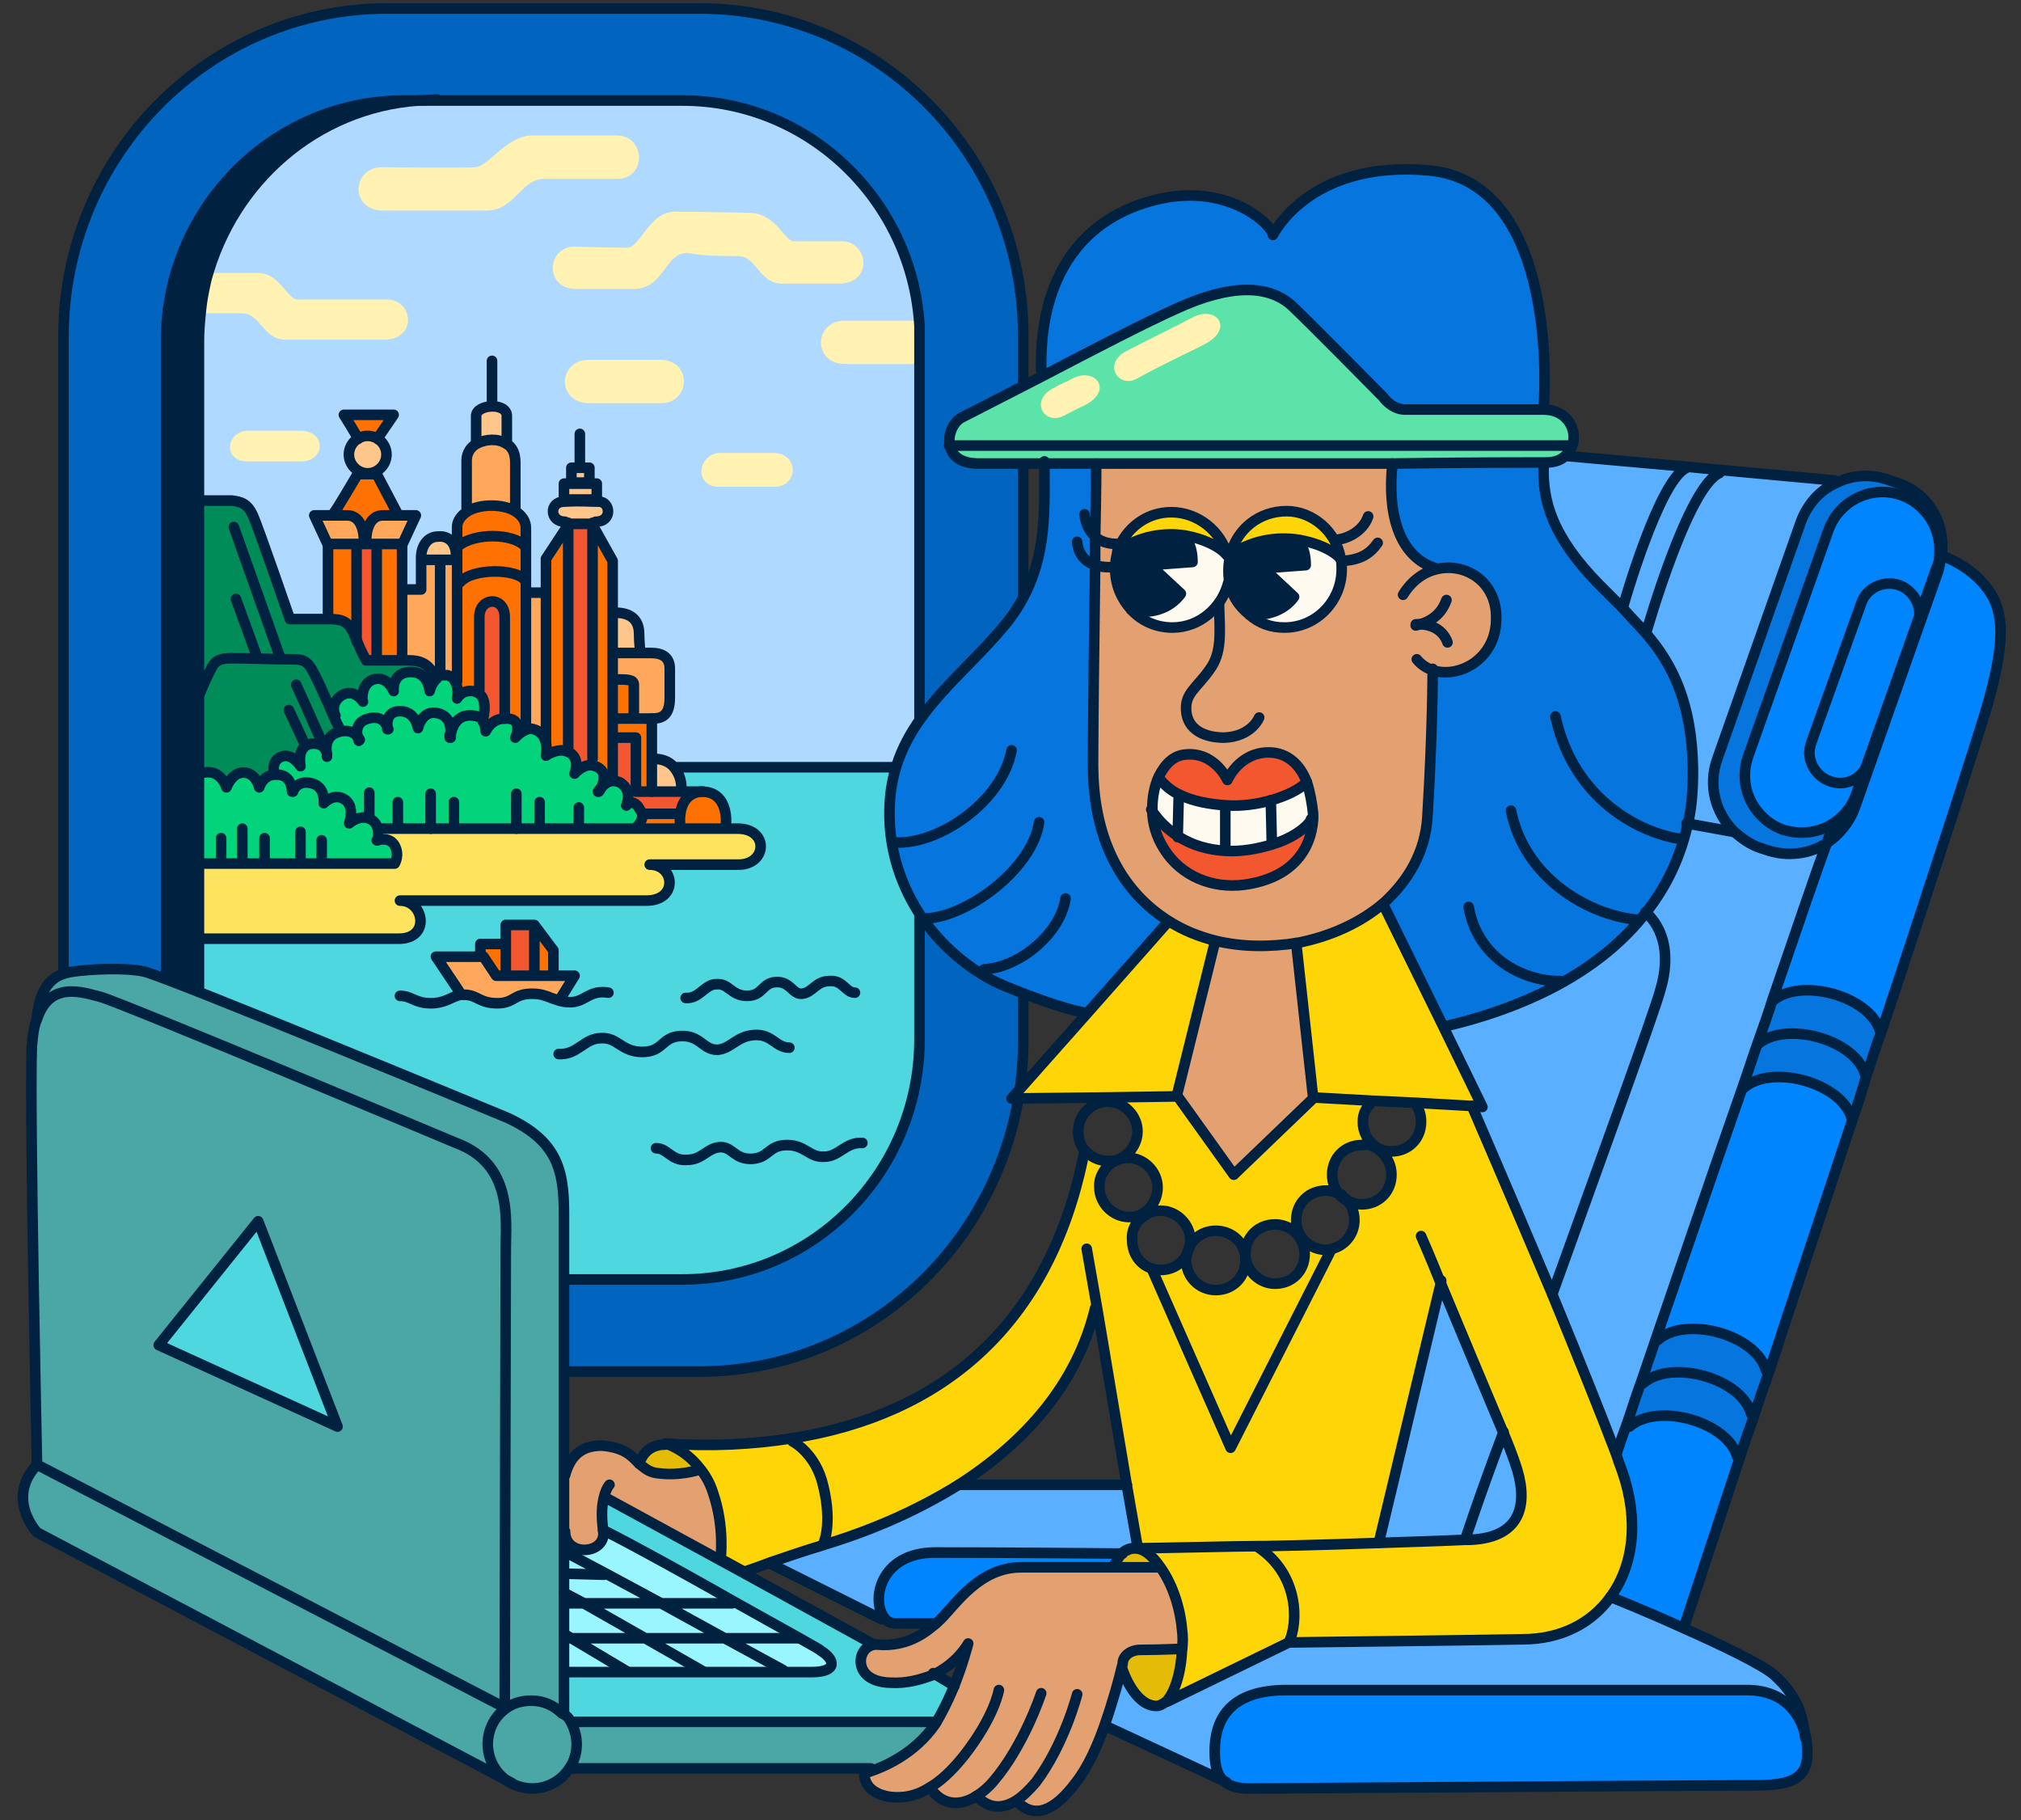 <svg xmlns="http://www.w3.org/2000/svg" xml:space="preserve" id="Layer_1" x="0" y="0" viewBox="0 0 191 172"><rect x="0" y="0" width="191" height="172" fill="#333333" stroke="none"/><style>.st1{fill:#4ed7de}.st3{fill:#fff2b2}.st5{fill:#ff7101}.st6{fill:#f25730}.st7{fill:#ffc68c}.st8{fill:#ffa75a}.st9{fill:#03d47c}.st10{fill:#002140}.st11{fill:#008c59}.st12,.st13{fill:none;stroke:#002140;stroke-linecap:round;stroke-linejoin:round}.st13{stroke:#fff2b2}.st14{fill:#99f6ff}.st15{fill:#4ba6a6}.st16{fill:#0185ff}.st17{fill:#0676de}.st18{fill:#5ab0ff}.st19{fill:#fed607}.st20{fill:#5be3aa}.st21{fill:#e3a171}.st22{fill:#fffaf0}.st23{fill:#e4bc07}</style><path d="M39.5 9.5h-1.3c-12.4 0-22.5 10.2-22.5 22.7v66c0 12.5 10.1 22.7 22.5 22.7h26.3c12.4 0 22.4-10.2 22.4-22.7V30.8C86.2 18.9 76.4 9.5 64.5 9.5zm57.1 22.3v66.9c0 17.1-13.7 30.9-30.6 30.9H36.6C19.7 129.6 6 115.7 6 98.7V31.8C6 14.7 19.7.8 36.6.8h29.5c16.9 0 30.5 13.9 30.5 31" style="fill:#0164bf"/><path d="M43.6 94.1h.4c1.2 0 1.4.8 3.1.8 1.6 0 1.4-.9 3.3-.9.8 0 1.3.2 1.8.4l.8-.1 1.3-2.1h-2v-2.4l-1.8-2.4h-2.7v1.8h-2.4v1.1h-4.2s2.2 3.4 2.4 3.6zm22.7-19.3h-1.9v-.3c0-.9-.3-1.6-.7-2h23.2v25.7c0 12.5-10 22.7-22.4 22.7H41.3v-.1c-12.4 0-22.5-10.2-22.5-22.7v-9.5h18.8c3 0 2.4-3.6.1-3.6H61c3 0 2.7-3.4.3-3.4h8.4c2.7 0 2.9-3.4-.1-3.4h-1.1V78c.1.1.5-3.2-2.2-3.2" class="st1"/><path d="M86.9 33.9v38.6H63.7c-.5-.5-1.2-.8-2-.8h-.1v-3.9c1 0 1.7-.3 1.7-2v-2.7c0-1.1-.7-1.5-1.8-1.5h-1v-.2s-.1-.8-.1-1.6c0-1.5-1-2-2.2-2h-.3v-5.2L56 49.4l.2-.1c1.6 0 1.5-1.9.3-1.9s-1.4-.1-3.3 0c-1.4.1-1.4 1.9.1 1.9l.2.2-2.1 3.2V56h-1.9v-6c0-.7-.4-1.3-1-1.6h.1v-4.6c0-.9-.4-1.5-.9-1.8v-2.7c0-1.3-2.9-1.1-2.9 0v2.5l.1.1c-.6.3-1 .9-1 1.6V48l.1.3c-.6.3-1 .8-1 1.5v2.7c0-1.2-.7-1.9-1.7-1.8s-1.6.9-1.6 2v3H38v-4.2h-.1l1.3-2.8h-1.6v-.1l-2-3.8h-1.8s-2 3.4-2.2 3.6v.3h-1.9l1.3 2.8v7h-3.7s-3-8.7-3.5-9.8-1.1-1.3-2-1.4h-3V32.1c0-1 .1-2 .2-3h3.8c2.2 0 2.2 2.5 4.2 2.5h9.3c2.5 0 2.1-2.8.3-2.8h-8.5c-1.3 0-1.9-2.5-3.7-2.5h-4.8C22 17.1 29.9 10.2 39.5 9.5h25c11.9 0 21.7 9.4 22.4 21.3h-7.1c-2.2 0-2.4 3.1.1 3.1zm-7.7-7.5c2.5 0 2.1-3 .3-3h-4.6c-1.3 0-1.8-2.7-4.3-2.7-.8 0-5.1-.1-6.9-.1-2.2 0-2.9 3.4-4.5 3.4-2.5 0-5-.1-5-.1-2 0-2.2 3 .1 3h5.5c2.6 0 2.5-3.4 5.1-3.4h4.7c2.2 0 2.3 2.6 4.2 2.6h5.4zm-6 19.1c1.6 0 1.7-2.2-.1-2.2H68c-1.3 0-1.9 2.2 0 2.2zm-10.6-7.9c2.1 0 2.3-3.1-.1-3.1h-6.9c-2.2 0-2.4 3.1.1 3.1zm-4.1-21.2c2 0 2-3.1-.1-3.1h-8c-2.2 0-3.9 3-5.4 3h-8.9c-2.2 0-2.4 3.1.1 3.1H46c2.4 0 2.9-3 5.5-3zm-2.1 30.8v-1.5h-3.1v1.5zm-.7-1.6v-1.4H54v1.4zm-20-4.3 1.5-2.2h-4.7s1.2 1.9 1.3 2.2v.1c-.1.1-.2.1-.3.2-.7.7-.7 1.8 0 2.5s1.8.7 2.5 0 .7-1.8 0-2.5q-.15 0-.3-.3m-7.2 1.9c1.6 0 1.7-1.9-.1-1.9h-5c-1.3 0-1.8 1.9 0 1.9z" style="fill:#b0d9ff"/><path d="M86.9 32.2v1.7h-7c-2.5 0-2.3-3.1-.1-3.1h7.1zM79.6 23.4c1.8 0 2.2 3-.3 3h-5.4c-2 0-2-2.6-4.2-2.6H65c-2.6 0-2.6 3.4-5.1 3.4h-5.5c-2.3 0-2.2-3-.1-3 0 0 2.5.1 5 .1 1.6 0 2.4-3.4 4.5-3.4 1.8 0 6.1.1 6.9.1 2.5 0 3 2.7 4.3 2.7 1.3-.2 4.6-.3 4.6-.3M73.1 43.3c1.8 0 1.7 2.2.1 2.2H68c-1.9 0-1.3-2.2 0-2.2z" class="st3"/><path d="M48.8 78.3h20.9c3 0 2.9 3.4.1 3.4h-8.4c2.4 0 2.7 3.4-.3 3.4H37.8c2.2 0 2.9 3.6-.1 3.6H18.8v-7.2h18.5s.4-.8 0-1.7c-.5-.9-1.6-.5-1.7-.5 0 0 .1-.6 0-1.1h13.2z" style="fill:#fee45e"/><path d="M66.3 74.8c2.7 0 2.3 3.2 2.3 3.2v.2h-4.3V78s-.1-.6 0-1.2c.1-.8.6-1.9 2-2" class="st5"/><path d="M64.4 74.8h1.9c-1.4.1-1.9 1.2-2 2.1h-3.6c0-.2-.2-.5-.4-.7-.6-.7-1-.2-1.1-.1 0-.1.6-1.3-.5-2.1-.3-.2-.5-.2-.8-.2v-4h2.2v5.1h4.3z" class="st6"/><path d="M63.7 72.5c.4.5.7 1.1.7 2v.3h-2.8v-3.1h.1c.8 0 1.5.3 2 .8" class="st7"/><path d="M64.2 76.9h.1c-.1.7 0 1.2 0 1.2v.2h-4.1v-.2s.6-.5.5-1.2h3.5" class="st5"/><path d="M63.3 63.2v2.7c0 1.6-.7 2-1.7 2h-1.7v-3.2c0-.5-.6-.5-1.8-.5h-.2v-2.4h3.6c1.1-.1 1.8.4 1.8 1.4" class="st8"/><path d="M62.5 34.5c2.4 0 2.2 3.1.1 3.1h-6.8c-2.5 0-2.3-3.1-.1-3.1z" class="st3"/><path d="M61.6 71.7v3.1h-1.5v-5.1h-2.2v-1.9h3.7z" class="st5"/><path d="M30.9 71.3v.2zm11.7-1.9v.3c-.1 0 0-.1 0-.3m0 0c.1-.6.5-1.8 1.8-1.8.7 0 1.1.2 1.3.5.3.4.3 1 .3 1s.5-1.2 1.8-1.2h.3c1.5.1.7 1.8.7 1.8s.5-.6 1.2-.8c.3-.1.6 0 1 .2.4.3.6.7.7 1.1.1.6 0 1.2 0 1.2s.7-.5 1.5-.5c.2 0 .5.1.7.2 1.1.6.5 2 .5 2s.7-.8 1.5-.8c.2 0 .5.1.7.2 1.1.6.3 2.1.1 2.3.1-.2.7-.9 1.4-1 .2 0 .5 0 .8.2 1.1.8.5 2 .5 2.1 0-.1.5-.6 1.1.1.2.3.3.5.4.7.1.7-.5 1.2-.5 1.2v.2H35.6c-.1-.3-.3-.7-.7-.9-1-.5-2 .4-2 .4s.6-1.7-.5-2.3c-1-.6-1.9.4-1.9.4s.2-1.6-1.2-1.9c-1.3-.3-1.7.7-1.7.8 0-.1 0-1.5-1.3-1.6h-.4V73s-.3-1.1.7-1.5 1.8.9 1.8.9-.4-1.8.9-2.1c1.1-.2 1.5.5 1.6.9-.1-.4-.2-1.6 1-2 .1 0 .2-.1.4-.1 1.1-.2 1.6.6 1.7.8-.1-.3-.6-1.7.9-2.1s1.8.8 1.9 1c0-.3-.2-1.6 1.2-1.6 1.5 0 1.7 1.6 1.7 1.6s.4-1.8 1.9-1.4c1 .3 1 1.4 1 2" class="st9"/><path d="M60.5 61.5v.2h-2.6v-3.8h.3c1.2 0 2.2.5 2.2 2 .1.8.1 1.6.1 1.6" class="st7"/><path d="M59.9 67.7v.2h-2v-3.7h.2c1.2 0 1.8 0 1.8.5z" class="st5"/><path d="M58.4 13.3c2.2 0 2.1 3.1.1 3.1h-6.9c-2.6 0-3.1 3-5.5 3h-9.8c-2.5 0-2.3-3.1-.1-3.1h8.9c1.6 0 3.2-3 5.4-3z" class="st3"/><path d="M57.9 73.4v.3c-.7.1-1.2.8-1.4 1 .2-.3.9-1.7-.1-2.3-.2-.1-.5-.2-.7-.2l.3-.6V49.4v.1l1.9 3.4z" class="st5"/><path d="M56.6 47.4c1.1 0 1.3 1.9-.3 1.9l-.3.1v-.1h-2.3l-.1.1-.2-.2c-1.5 0-1.5-1.9-.1-1.9 1.8.1 2.1.1 3.3.1M56.4 45.7h-3.1v1.5h3.1z" class="st7"/><path d="M56 49.4v22.3l-.3.6c-.9 0-1.5.8-1.5.8s.6-1.4-.5-2c-.2-.1-.5-.2-.7-.2h.7V49.4z" class="st6"/><path d="M55.7 44.2H54v1.4h1.7z" class="st7"/><path d="M54.3 92.1 53 94.2l-.8.1c-.5-.2-1-.4-1.8-.4-1.8 0-1.7.9-3.3.9-1.7 0-1.9-.8-3.1-.8h-.4v-.1c-.1-.2-2.4-3.6-2.4-3.6h4.5l1.2 1.8h7.4" class="st8"/><path d="M53.7 49.4v21.4H53c-.8 0-1.5.5-1.5.5s.2-.6 0-1.2h.1V52.7l2.1-3.2zM52.3 92v.1h-1.8v-4.7l1.8 2.4z" class="st5"/><path d="M51.6 56v14.1h-.1c-.1-.4-.3-.8-.7-1.1-.3-.2-.7-.2-1-.2l-.1-.4V56z" class="st8"/><path d="m50.5 92-2.7.1v-4.7h2.7z" class="st6"/><path d="m49.7 68.5.1.4c-.7.2-1.2.8-1.2.8s.8-1.7-.7-1.8h-.3v-9.6c0-2-2.4-1.9-2.4 0v6.9l-.7.1c-1-.1-1.4.7-1.4.7s.2-1-.2-1.6h.2V55h.3c1.1-1.3 5.2-1.3 6.1-.2h.1v13.7z" class="st5"/><path d="M49.7 51.6v3.2h-.1c-1-1.1-5-1.1-6.1.2h-.3v-3.4h.1c1.6-1.3 5.2-1.2 6.4 0" class="st5"/><path d="M49.7 49.9v1.7h-.1c-1.1-1.2-4.7-1.3-6.3 0h-.1v-1.8c0-.6.4-1.1 1-1.5 1.2-.7 3.3-.7 4.5 0 .6.4 1 .9 1 1.6" class="st5"/><path d="M48.8 43.7v4.6h-.1c-1.2-.7-3.3-.7-4.5 0l-.1-.3v-4.5c0-.7.4-1.3 1-1.6.8-.4 1.9-.5 2.7 0 .6.4 1 1 1 1.8" class="st8"/><path d="M47.9 39.3V42c-.8-.5-1.9-.4-2.7 0l-.2-.2v-2.5c0-1.1 2.9-1.3 2.9 0" class="st7"/><path d="M47.8 92v.2H47l-1.2-1.8h-.3v-1.1h2.4V92z" class="st5"/><path d="M47.6 58.3v9.6c-1.3.1-1.8 1.2-1.8 1.2s0-.6-.3-1c.1-.3.6-2.3-.6-2.7-.2-.1-.3-.1-.4-.1l.7-.1v-6.9c.1-1.9 2.4-2 2.4 0" class="st6"/><path d="M31.6 67.5c0-.1-.5-1.2.6-1.9 1.2-.7 2 .6 2 .6 0-.2-.2-1.8 1-2.1 1.2-.4 1.9 1.1 1.9 1.1s-.2-1.6 1.5-1.8c1.7-.1 1.9 1.8 1.9 1.8s.2-.8.7-1.2c.2-.1.3-.2.5-.3h.5c.4.1.6.3.7.6.4.7.2 1.6.2 1.6s.4-.8 1.4-.7c.1 0 .3 0 .4.1 1.2.4.7 2.4.6 2.7-.2-.3-.6-.5-1.3-.5-1.2.1-1.7 1.2-1.8 1.8.1-.6 0-1.7-1.2-2-1.6-.4-1.9 1.4-1.9 1.4s-.2-1.6-1.7-1.6c-1.3 0-1.2 1.3-1.2 1.6-.1-.3-.4-1.5-1.9-1s-1 1.9-.9 2.1c-.1-.2-.6-1-1.7-.8v-.2c.1-.2-.1-.7-.3-1.3" class="st9"/><path d="M43.2 55v9.3H43c-.1-.3-.4-.5-.7-.6h-.5l-.2-.1V52.9h1.6z" class="st8"/><path d="M43.1 52.4v.5h-3.4v-.3c0-1.1.6-2 1.6-2 1.1-.1 1.8.6 1.8 1.8" class="st7"/><path d="m41.6 63.7.2.1c-.2 0-.4.1-.5.3l-.2-.1c-.3-.7-.8-1.6-2.4-1.6H38v-6.6h1.8V53h1.8z" class="st8"/><path d="m41.3 120.9-3.1.1c-12.4 0-22.5-10.2-22.5-22.7v-66c0-12.5 10.1-22.7 22.5-22.7h1.3c-9.6.8-17.6 7.7-19.9 16.8-.2.9-.4 1.8-.5 2.8s-.2 2-.2 3v66c-.1 12.5 10 22.7 22.4 22.7" class="st10"/><path d="M33.7 60.6c.4.8.9 1.7.9 1.7h4.1c1.6 0 2.1.9 2.4 1.6l.1.1c-.5.4-.7 1.2-.7 1.2s-.1-1.9-1.9-1.8c-1.7.1-1.5 1.8-1.5 1.8s-.6-1.5-1.9-1.1c-1.2.4-1.1 2-1 2.1 0 0-.8-1.3-2-.6-1.1.7-.7 1.8-.6 1.9-.7-1.6-1.6-3.4-1.9-4.1-.6-1.2-1.1-1.2-2.2-1.2s-4-.1-5.5-.1c-1.6 0-1.7.5-2.2 1.5s-.8 1.8-.8 1.8h-.1V47.2h3c.9.1 1.5.3 2 1.4s3.5 9.8 3.5 9.8h3.7c1.1 0 1.8.2 2.3 1.3 0 .2.1.6.3.9" class="st11"/><path d="m39.2 48.7-1.3 2.8h-3.4v-.3s-.1-2.5 1.6-2.5z" class="st8"/><path d="M38 62.1v.2h-2.4V51.5H38zM37.6 48.6v.1h-1.5c-1.6 0-1.6 2.5-1.6 2.5h-.2s.1-2.5-1.6-2.5h-1.2v-.3c.2-.2 2.2-3.6 2.2-3.6h1.8z" class="st5"/><path d="M27.7 74.8c0-.1.4-1.1 1.7-.8 1.4.3 1.2 1.9 1.2 1.9s.9-1 1.9-.4c1.1.6.5 2.3.5 2.3s1-.9 2-.4c.4.2.6.5.7.9.1.5 0 1 0 1.1.1 0 1.2-.4 1.7.5s0 1.7 0 1.7H18.8V73h.4c1.6-.3 2.1 1.4 2.1 1.4S21.9 73 23 73c1.2 0 1.5 1.4 1.5 1.4s.3-1.1 1.4-1.2h.4c1.3.1 1.4 1.5 1.4 1.6" class="st9"/><path d="m37.2 39.2-1.5 2.2-.1.1c-.6-.3-1.3-.3-1.8.1v-.1c-.1-.3-1.3-2.2-1.3-2.2h4.7z" class="st5"/><path d="M36.6 28.8c1.8 0 2.2 2.8-.3 2.8H27c-1.9 0-2-2.5-4.2-2.5H19c.1-1 .3-1.9.5-2.8h4.8c1.8 0 2.4 2.5 3.7 2.5z" class="st3"/><path d="M36 41.7c.7.7.7 1.8 0 2.5s-1.8.7-2.5 0-.7-1.8 0-2.5c.1-.1.2-.2.3-.2.5-.4 1.2-.4 1.8-.1.2.1.3.2.4.3" class="st7"/><path d="M35.6 62.3h-1s-.5-.9-.8-1.7v-9.2h1.9v10.9z" class="st6"/><path d="M34.6 51.2v.3H31l-1.3-2.8h3.1c1.6 0 1.6 2.5 1.6 2.5z" class="st8"/><path d="M33.7 51.5v9.1c-.2-.4-.3-.7-.4-.9-.5-1.1-1.1-1.3-2.3-1.3v-7z" class="st5"/><path d="M32.2 69v.2c-.1 0-.2 0-.4.1-1.2.4-1.1 1.5-1 2-.1-.4-.5-1.1-1.6-.9-1.4.3-.9 2.1-.9 2.1s-.8-1.3-1.8-.9-.7 1.5-.7 1.5v.2c-1.1.1-1.4 1.2-1.4 1.2S24.2 73 23 73s-1.7 1.4-1.7 1.4-.5-1.7-2.1-1.4h-.4v-7.5h.1s.3-.8.8-1.8.6-1.5 2.2-1.5 4.4.1 5.5.1 1.6 0 2.2 1.2c.4.7 1.2 2.5 1.9 4.1.3.5.5 1 .7 1.4" class="st11"/><path d="M28.4 41.2c1.8 0 1.6 1.9.1 1.9h-5.1c-1.8 0-1.3-1.9 0-1.9z" class="st3"/><path d="M66.1 129.6H36.6C19.7 129.6 6 115.7 6 98.7V31.8C6 14.7 19.7.8 36.6.8h29.5C83 .8 96.7 14.6 96.7 31.7v66.9c-.1 17.1-13.7 31-30.6 31" class="st12"/><path d="M19.1 88.7h18.6c3 0 2.4-3.6.1-3.6h23.3c3 0 2.7-3.4.3-3.4h8.4c2.7 0 2.9-3.4-.1-3.4H36.1" class="st12"/><path d="M35.6 79.4c.1 0 1.2-.4 1.7.5s0 1.7 0 1.7H19.2" class="st12"/><path d="M27.7 74.8c0-.1.4-1.1 1.7-.8 1.4.3 1.2 1.9 1.2 1.9s.9-1 1.9-.4c1.1.6.5 2.3.5 2.3s1-.9 2-.4c.4.2.6.5.7.9.1.5 0 1 0 1.1M19.3 73c1.6-.3 2.1 1.4 2.1 1.4S21.9 73 23 73c1.2 0 1.5 1.4 1.5 1.4s.3-1.1 1.4-1.2h.4c1.3.1 1.3 1.5 1.3 1.6M20.9 79.2v2.1M22.9 78.3v3.2M28.4 78.6V81M25 79.2v2.1M30.4 79.4v1.8M59.2 76.1c0-.1.5-.6 1.1.1.2.3.3.5.4.7.1.7-.5 1.2-.5 1.2" class="st12"/><path d="M56.5 74.8q0 0 0 0c.2-.2.7-1 1.4-1 .2 0 .5 0 .8.2 1.1.8.5 2 .5 2.1" class="st12"/><path d="M45.6 68.1c.3.4.3 1 .3 1s.5-1.2 1.8-1.2h.3c1.5.1.7 1.8.7 1.8s.5-.6 1.2-.8c.3-.1.6 0 1 .2.4.3.6.7.7 1.1.1.6 0 1.2 0 1.2s.7-.5 1.5-.5c.2 0 .5.1.7.2 1.1.6.5 2 .5 2s.7-.8 1.5-.8c.2 0 .5.1.7.2 1.1.6.3 2.1.1 2.3" class="st12"/><path d="M42.6 69.4c.1-.6.5-1.8 1.8-1.8.7 0 1.1.2 1.3.5M42.5 69.7v-.3M42.6 69.4v.3q0 0 0 0M42.6 69.4" class="st12"/><path d="M36.6 68.9q0 0 0 0t0 0c0-.3-.2-1.7 1.2-1.7 1.5 0 1.7 1.6 1.7 1.6s.4-1.8 1.9-1.4c1.2.3 1.2 1.4 1.2 2" class="st12"/><path d="M33.9 70c-.1-.3-.6-1.7.9-2.1s1.8.8 1.9 1M33.9 70q0 0 0 0M33.9 70q0 0 0 0t0 0M33.9 70q0 0 0 0" class="st12"/><path d="M30.9 71.2c-.1-.4-.2-1.6 1-2 .1 0 .2-.1.4-.1 1.1-.2 1.6.6 1.7.8M30.9 71.3v.2zM30.9 71.3s0-.1 0 0M25.9 73s-.3-1.1.7-1.5 1.8.9 1.8.9-.4-1.8.9-2.1c1.1-.2 1.5.5 1.6.9M18.9 65.5s.3-.8.8-1.8.6-1.5 2.2-1.5 4.4.1 5.5.1 1.6 0 2.2 1.2c.4.7 1.2 2.5 1.9 4.1.2.5.5 1 .7 1.5M34.9 74.9v2.3M37.6 75.8v2.3M40.7 75v3.3M42.9 75.8v2.3M48.8 75v3.3M51 75.8v2.3M54.7 76.3v1.9M45.6 68.1c.1-.3.6-2.3-.6-2.7-.2-.1-.3-.1-.4-.1-1-.1-1.4.7-1.4.7s.2-1-.2-1.6c-.1-.3-.4-.5-.7-.6h-.5c-.2 0-.4.1-.5.3-.5.4-.7 1.2-.7 1.2s-.1-1.9-1.9-1.8c-1.7.1-1.5 1.8-1.5 1.8s-.6-1.5-1.9-1.1c-1.2.4-1.1 2-1 2.1 0 0-.8-1.3-2-.6-1.1.7-.7 1.8-.6 1.9" class="st12"/><path d="M41.1 64c-.3-.7-.8-1.6-2.4-1.6h-4.1s-.5-.9-.8-1.7c-.2-.4-.3-.7-.4-.9-.5-1.1-1.1-1.3-2.3-1.3h-3.7s-3-8.7-3.5-9.8-1.1-1.3-2-1.4h-3M30.5 70.3 28 64.7M22.1 49.8l4.4 12.4M27.3 67.1l1.4 3M22.3 56.6l2 5.5" class="st12"/><path d="M31 58.4v-7h7V62M33.7 51.5v9.1M35.6 51.5v10.8M43.2 64.4V49.8c0-.6.4-1.1 1-1.5 1.2-.7 3.3-.7 4.5 0 .6.4 1 .9 1 1.6v18.5" class="st12"/><path d="M44.1 48v-4.5c0-.7.4-1.3 1-1.6.8-.4 1.9-.5 2.7 0q.9.45.9 1.8v4.6" class="st12"/><path d="M45 41.8v-2.5c0-1.1 2.9-1.3 2.9 0v2.6M46.5 38.1v-4M45.3 65.2v-6.9c0-1.9 2.4-2 2.4 0v9.6M43.5 55c1.1-1.3 5.2-1.3 6.1-.2M43.3 51.6c1.6-1.3 5.2-1.2 6.3 0M51.6 70.1V52.8l2.1-3.2.1-.1H56v.1l1.9 3.4v20.7M53.7 49.4v21.4M56 49.4v22.3M53.4 49.3c-1.5 0-1.5-1.9-.1-1.9 1.8-.1 2.1 0 3.3 0 1.1 0 1.3 1.9-.3 1.9M34.4 51.2s.1-2.5-1.6-2.5h-3.1l1.3 2.8M34.6 51.2s-.1-2.5 1.6-2.5h3.1L38 51.5M31.6 48.4c.2-.2 2.2-3.6 2.2-3.6h1.8l2 3.8" class="st12"/><path d="M35.6 41.4c.1.1.3.2.4.3.7.7.7 1.8 0 2.5s-1.8.7-2.5 0-.7-1.8 0-2.5c.1-.1.2-.2.3-.2.5-.4 1.2-.4 1.8-.1" class="st12"/><path d="M33.8 41.4c-.1-.3-1.3-2.2-1.3-2.2h4.7l-1.5 2.2M56.4 45.7h-3.1v1.5h3.1zM55.7 44.2H54v1.4h1.7zM54.8 41v3M38.3 55.7h1.5v-3c0-1.1.6-2 1.6-2 1-.1 1.7.6 1.7 1.8v.2M41.6 53.3v10.4M40 52.9h3M49.8 56h1.6M66.3 74.8c2.7 0 2.3 3.2 2.3 3.2M58 67.9h3.6v6.9h4.7" class="st12"/><path d="M58.2 69.7h1.9v5.1h1.5M66.4 74.8h-.1 0c-1.4.1-1.9 1.2-2 2.1-.1.7 0 1.2 0 1.2M58.1 64.2c1.2 0 1.8 0 1.8.5v3" class="st12"/><path d="M61.6 67.9c1 0 1.7-.3 1.7-2v-2.7c0-1.1-.7-1.5-1.8-1.5H58M58.2 57.9c1.2 0 2.2.5 2.2 2 0 .7.1 1.6.1 1.6M61.7 71.7c.8 0 1.5.2 2 .8.4.5.7 1.1.7 2M60.9 76.9h3.3M63.7 72.5h23.1M52.8 99.6c1.8.1 2.4-1.5 4-1.5 1.6-.1 1.9 1.3 3.9 1.3s1.8-1.4 3.6-1.5c1.9-.1 2.1 1.3 3.5 1.3 1.3-.1 1.8-1.3 3.5-1.4s2 1.2 3.3 1.2M64.8 94.3c1.3.1 1.8-1.3 2.9-1.3 1.2-.1 1.4 1.1 2.9 1.1s1.4-1.2 2.7-1.3c1.4-.1 1.6 1.2 2.5 1.1 1-.1 1.3-1.2 2.6-1.2 1.3-.1 1.5 1.1 2.4 1.1M81.5 108c-1.6-.1-2.2 1.3-3.6 1.3-1.4.1-1.8-1.1-3.5-1.1-1.8 0-1.7 1.2-3.3 1.3-1.7.1-1.9-1.2-3.1-1.1s-1.6 1.2-3.1 1.2c-1.5.1-1.8-1.1-2.9-1.1M57.5 93.8c-1.8-.3-2.2.9-3.6.9-.8 0-1.2-.2-1.8-.4-.5-.2-1-.4-1.8-.4-1.8 0-1.7.9-3.3.9-1.7 0-1.9-.8-3.1-.8h-.4c-.9.2-1.4.8-2.8.8-1.5 0-1.8-.7-2.9-.7" class="st12"/><path d="M43.6 94c-.1-.2-2.4-3.6-2.4-3.6h4.5l1.2 1.8h7.4L53 94.3" class="st12"/><path d="M45.4 90.1v-.9h2.4V92M47.8 89.2v-1.8h2.7V92M50.5 87.4l1.8 2.4V92" class="st12"/><path d="M23.4 41.2c-1.3 0-1.8 1.9 0 1.9h5.1c1.6 0 1.7-1.9-.1-1.9zM68 43.3c-1.3 0-1.9 2.2 0 2.2h5.2c1.6 0 1.7-2.2-.1-2.2zM55.6 34.5c-2.2 0-2.4 3.1.1 3.1h6.8c2.1 0 2.3-3.1-.1-3.1zM69.7 23.7c2.2 0 2.3 2.6 4.2 2.6h5.4c2.6 0 2.1-3 .3-3H75c-1.3 0-1.8-2.7-4.3-2.7-.8 0-5.1-.1-6.9-.1-2.2 0-2.9 3.4-4.5 3.4-2.5 0-5-.1-5-.1-2 0-2.2 3 .1 3h5.5c2.6 0 2.5-3.4 5.1-3.4 1.6.3 3.3.3 4.7.3M86.7 30.8h-6.9c-2.2 0-2.4 3.1.1 3.1h6.8M36.1 16.3c-2.2 0-2.4 3.1.1 3.1H46c2.4 0 2.9-3 5.5-3h6.9c2 0 2-3.1-.1-3.1h-8c-2.2 0-3.9 3-5.4 3-1.5.1-8.8 0-8.8 0M19.7 26.3h4.7c1.8 0 2.4 2.5 3.7 2.5h8.5c1.8 0 2.2 2.8-.3 2.8H27c-1.9 0-2-2.5-4.2-2.5h-3.7" class="st13"/><path d="M86.9 72.5v25.7c0 12.5-10 22.7-22.4 22.7H38.2c-12.4 0-22.5-10.2-22.5-22.7v-66c0-12.5 10.1-22.7 22.5-22.7h26.3c11.9 0 21.7 9.4 22.4 21.3v41.7" class="st12"/><path d="M41.3 120.9c-12.4 0-22.5-10.2-22.5-22.7v-66c0-1 .1-2 .2-3s.3-1.9.5-2.8c2.5-9.3 10.4-16.2 20-16.9.6 0 1.2-.1 1.8-.1" class="st12"/><path d="M57.1 148.7h-3.8v-1.8h.5z" class="st14"/><path d="m69.3 151.3-.1.2h-7l-5.2-2.8-3.4-1.8h-.5v-2.2h.1c0 2.5 4 2.2 3.6-.1.4 0 6.8 3.5 12.5 6.7" class="st14"/><path d="M62.2 151.5H55l-1.7-.9h-.1v-1.9h.1l3.7.1z" class="st14"/><path d="m55 151.5 5.8 3.3H54l-.7-.4v-3.8h.1zM68.2 154.8h-7.4l-5.8-3.3h7.2zM75.4 154.7l-7.2.1-6-3.3h7l.1-.2c2.3 1.3 4.5 2.5 6.1 3.4" class="st14"/><path d="M77.6 156c1.3.8 1.6 2-.9 2h-2.8v-.1l-5.7-3.1h7.1v-.1c1.3.6 2.1 1.1 2.3 1.3" class="st14"/><path d="M74 157.9c-1.4.1-3.5.1-7.5.1v-.1l-5.6-3.2h7.4z" class="st14"/><path d="M66.5 157.9c-2 .1-4.4.1-7.3.1v-.1l-5.2-3.1h6.9z" class="st14"/><path d="m54 154.8 5.2 3.1v.1h-5.9v-3.7z" class="st14"/><path d="M53.3 161.8c.3.3.6.6.8 1 .3.6.5 1.3.5 2 0 .8-.2 1.6-.7 2.3-.7 1.1-2 1.9-3.5 1.9-.7 0-1.4-.2-2-.5-1.3-.7-2.2-2.1-2.2-3.7 0-1.3.6-2.5 1.5-3.2.7-.6 1.6-.9 2.6-.9 1.2-.1 2.2.4 3 1.1" class="st15"/><path d="m24.4 115.5 7.5 19.4-16.9-7.8z" class="st1"/><path d="M187.4 55c2.1 2.4 2.2 5.3.4 11.6-.7 2.4-5 15.5-10 30.8-.9-3.4-7.6-5.2-10.2-2.9h-.1c2.3-6.7 4.2-12.3 5.2-15 1.2-.8 2.1-1.9 2.7-3.4l7.9-22.4c.2-.5.3-.9.3-1.4.5.4 2.4 1.1 3.8 2.7" class="st16"/><path d="M179.3 45.4c2.9 1.1 4.7 4 4.3 7.1-.1 0-.2-.1-.2-.1h-.1v-.6c0-2.2-1.4-4.3-3.6-5.1-2.8-1-5.9.5-6.9 3.3l-7.6 21.4q-.3.9-.3 1.8c0 2.2 1.4 4.3 3.6 5.1 1.6.6 3.3.4 4.6-.5v.1s-.2.6-.6 1.7c-1.6 1-3.7 1.3-5.7.6l-.6-.2c-.9-.3-1.7-.9-2.4-1.5-1.8-1.8-2.5-4.4-1.6-6.9l7.9-22.4c.6-1.6 1.7-2.9 3.2-3.6 1.5-.8 3.4-1 5.2-.3z" class="st17"/><path d="M183.3 51.8v.6c0 .4-.1.9-.3 1.3l-1.6 4.5V58c0-1.2-.7-2.3-1.9-2.7-1.5-.5-3.1.2-3.6 1.7l-4.7 13.1c-.1.3-.2.7-.2 1 0 1.2.7 2.3 1.9 2.7 1.3.5 2.7-.1 3.4-1.2l-.9 2.5c-.4 1.2-1.3 2.2-2.3 2.8-1.3.8-3 1-4.6.5-2.2-.8-3.6-2.9-3.6-5.1q0-.9.3-1.8l7.6-21.4c1-2.8 4.1-4.3 6.9-3.3 2.3.7 3.6 2.8 3.6 5" class="st16"/><path d="M181.4 58v.2l-5.1 14.4c-.7 1.2-2.1 1.7-3.4 1.2-1.1-.4-1.9-1.5-1.9-2.7 0-.3.1-.7.2-1l4.7-13.1c.5-1.5 2.2-2.2 3.6-1.7 1.2.4 1.9 1.5 1.9 2.7" class="st16"/><path d="M177.7 97.5c-.4 1.4-.9 2.7-1.3 4.1h-.1c-.9-3.4-7.6-5.2-10.2-2.9h-.1c.5-1.4 1-2.8 1.4-4.1h.1c2.7-2.3 9.3-.5 10.2 2.9" class="st17"/><path d="M176.3 101.6h.1c-.4 1.4-.9 2.7-1.3 4.1h-.1c-.9-3.4-7.6-5.2-10.2-2.9l-.2-.1c.5-1.4.9-2.7 1.4-4.1h.1c2.6-2.2 9.3-.4 10.2 3" class="st17"/><path d="M175 105.7c-2.6 8.2-5.4 16.5-7.9 23.9l-.3-.1c-.9-3.4-7.6-5.2-10.2-2.9l-.3-.1c2.3-6.7 5.3-15.5 8.2-23.8l.2.1c2.7-2.3 9.4-.5 10.3 2.9" class="st16"/><path d="m173.4 45.4.1.1c-1.4.7-2.6 2-3.2 3.6l-7.9 22.4c-.9 2.5-.2 5.2 1.6 6.9l-.1.1-4.4-.8c.4-1.6.5-3.4.5-5.2-.1-6.4-2-10-4.4-12.8l.1-.1s3.9-13.8 6.9-15v-.2z" class="st18"/><path d="M170.7 164.3c.1.5.1 1 .1 1.5 0 3-3 2.9-5.9 2.9s-46.7.3-46.7.3c-.9 0-1.8-.1-2.4-.6-.7-.5-1-1.4-1-2.9 0-2.9 1.3-5.8 6.8-5.8h43.5c3.4 0 5.1 2.1 5.6 4.6" class="st16"/><path d="M170.7 164.3c-.5-2.5-2.1-4.6-5.5-4.6h-43.5c-5.5 0-6.8 2.9-6.8 5.8 0 1.5.4 2.4 1 2.9l-11.4-5.3h-.1c.8-2.3 1.4-4.5 1.6-5.4h.2s1 3.4 3.2 3.4c.3 0 .6-.1.9-.4l11.5-5.6s17.1-.2 22.1-.3c3.6 0 6.5-1.5 8.3-4 0 0 3.3 1.3 6.8 2.9 3.6 1.6 7.6 3.5 8.7 4.5 2.3 2.1 2.8 4 3 6.1M166.9 80.2c2 .7 4.1.4 5.7-.6-.9 2.7-2.9 8.3-5.2 15-.5 1.3-.9 2.7-1.4 4.1-.5 1.3-.9 2.7-1.4 4.1-2.9 8.3-5.9 17.1-8.2 23.8-.5 1.5-1 2.9-1.4 4.1-.5 1.6-1 3-1.4 4.1-.5 1.6-.9 2.6-.9 2.6-1.4-3.7-3.7-9.4-6-15 4.6-12.8 9.6-26.5 10.2-28.7 1.6-5.3-1.4-7.4-1.4-7.4 2-2.5 3.3-5.3 4-8.4l4.4.8.1-.1q1.05 1.05 2.4 1.5z" class="st18"/><path d="m166.9 129.5.3.1c-.5 1.4-.9 2.8-1.4 4.1l-.3-.1c-.9-3.4-7.6-5.2-10.2-2.9l-.2-.1c.4-1.2.9-2.6 1.4-4.1l.3.1c2.5-2.3 9.2-.5 10.1 2.9" class="st17"/><path d="m165.4 133.6.3.1c-.5 1.4-.9 2.8-1.4 4.1l-.3-.1c-.9-3.4-7.6-5.2-10.2-2.9l-.3-.1c.4-1.1.8-2.5 1.4-4.1l.2.1c2.8-2.3 9.4-.5 10.3 2.9" class="st17"/><path d="m164.1 137.7.3.1c-3.1 9.4-5.2 15.8-5.2 15.8l-.1.3c-3.6-1.6-6.8-2.9-6.8-2.9 2.2-3 2.7-7.3 1.1-11.9-.2-.5-.4-1.1-.6-1.7 0 0 .3-1 .9-2.6l.3.1c2.6-2.4 9.2-.6 10.1 2.8" class="st16"/><path d="M162.5 44.4v.2c-3 1.3-6.9 15-6.9 15l-.1.1c-.7-.8-1.5-1.6-2.2-2.4l.1-.1s3.4-12 6-13.1V44z" class="st18"/><path d="M159.5 77.8c-.7 3.1-2 5.9-4 8.4-3.9 5-10.4 8.8-19 10.7l-5.7-11.6-.1-.1c2.3-2.1 3.9-4.8 4.1-8.1.5-8.2.5-13.6.5-14 2.6.9 6.2-.9 6.1-5-.1-3.4-3-5.2-5.7-4.5v-.1c-3.6-1.1-4.6-5.4-4.1-9.9v-.1h14.2v.1c-.1 3.6 1 6.9 5.2 11.4.7.8 1.5 1.5 2.3 2.3s1.5 1.5 2.2 2.4c2.4 2.8 4.4 6.4 4.4 12.8.1 1.9-.1 3.6-.4 5.3" class="st17"/><path d="M159.4 44.1c-2.6 1.1-6 13.2-6 13.2l-.1.1-2.3-2.3c-4.3-4.4-5.4-7.8-5.2-11.4v-.1h.3q1.2 0 1.8-.6l.3.1zM155.5 86.3s3 2.1 1.4 7.4c-.7 2.2-5.6 15.9-10.2 28.7-3.8-9-7.6-17.8-7.6-17.8l1.1.1-3.7-7.6c8.6-2.1 15.1-5.8 19-10.8" class="st18"/><path d="m136.1 121.1-5.9 24.7c3.1-.1 6.2-.2 8.3-.3h.4c5.2-.3 5.5-3.9 4.3-7.2-.2-.6-.6-1.7-1.2-3.1-1.5-3.8-4.1-10-5.9-14.1m-32.4 2.6h-.2c-1.8 7-6.5 12.6-12.9 16.7-3.7 2.3-7.9 4.2-12.5 5.6-.1 0-.2.1-.3.1l-.1-.2s.9-1.8 0-5.5c-.7-3.1-2.9-4.2-2.9-4.2v-.2c14-2.2 24.5-10.6 27.6-27.2.5.6 1.3 1 2.2 1 .3 0 .6-.1.9-.1v.1c-1.1.4-1.8 1.4-1.8 2.6 0 1.6 1.2 2.8 2.8 2.8.5 0 1-.1 1.4-.4l.2.1c-.8.5-1.3 1.4-1.3 2.4 0 1.3.9 2.4 2 2.7v.2l7.4 16.8 9.5-18.7v-.1c1.2-.3 2.1-1.4 2.1-2.7 0-.8-.3-1.5-.8-2 .4.3.9.4 1.5.4 1.5 0 2.8-1.3 2.8-2.8 0-1-.6-2-1.4-2.5l.1-.1c.4.3.9.4 1.4.4 1.5 0 2.8-1.3 2.8-2.8 0-.6-.2-1.2-.5-1.7l5.3.3s3.8 8.8 7.6 17.8c2.3 5.6 4.6 11.2 6 15 .2.6.4 1.2.6 1.7 1.6 4.7 1.1 9-1.1 11.9-1.8 2.4-4.7 3.9-8.3 4-5 0-22.1.3-22.1.3.9-1.7 1-6.4-2.9-9v-.1c-2 0-9.8.2-11.5.2v-.5l-1-5.7z" class="st19"/><path d="M145.9 38.6c2.3 0 3.2 2 2.7 3.4H89.7c-.3-1 .3-2.3 1.2-2.8.8-.4 3.9-2 7.6-3.9 4.4-2.3 9.7-5 12.5-6.3 5.2-2.4 8.8-2.3 11-.3 1.7 1.6 8.6 8.6 8.6 8.6s.8 1.2 2.1 1.2h13.2zM148.5 42.1h.1c-.1.4-.4.7-.7 1q-.6.6-1.8.6H92.5c-1.6 0-2.4-.7-2.7-1.6z" class="st20"/><path d="M135 16.1c12.6 1.1 10.9 22.3 10.9 22.3v.2h-13.1c-1.3 0-2.1-1.2-2.1-1.2s-6.9-7-8.6-8.6c-2.2-2-5.8-2.1-11 .3-2.9 1.3-8.1 4-12.5 6.3l-.2-.4c0-2-.4-12.3 9.4-15.7 7.8-2.7 12.5 2 12.5 2.9 0 0 3.4-7.1 14.7-6.1" class="st17"/><path d="M143.2 138.3c1.2 3.4.9 7-4.3 7.2h-.4v-.2s1.3-4 3.6-10.1c.5 1.4.9 2.5 1.1 3.1" class="st18"/><path d="M124 77.5V77c0-1.1-.2-2.2-.5-3.1-.6-1.6-1.8-2.8-3.6-2.8-2.8 0-3.9 2.6-3.9 2.6s-1.2-2.7-4-2.4c-1.1.1-1.9.9-2.5 2.1-.4.9-.6 1.9-.6 3.1 0 1.3.4 2.6 1.1 3.7 1.6 2.6 4.6 3.8 7.6 3.4 4.3-.5 6.2-3.2 6.4-6.1m11.7-23.7c2.7-.7 5.7 1.1 5.7 4.5.1 4-3.6 5.9-6.1 5 0 .4 0 5.7-.5 14-.2 3.3-1.8 6-4.1 8.1-2.2 1.9-5.1 3.3-8.2 3.8-2.5.5-5.2.4-7.7-.2-1.6-.4-3.1-1-4.5-1.9-4.1-2.6-7.1-7.3-7.1-14.8 0-3 .1-11.8.2-18.9.6.2 1.2.2 1.9.2v.2c0 1.5.6 2.8 1.5 3.8 1 1 2.4 1.7 3.9 1.7 2.6 0 4.7-1.8 5.3-4.3.3 1.3 1 2.3 1.9 3.1.9.7 2.1 1.2 3.3 1.2 3 0 5.4-2.5 5.4-5.5 0-.3 0-.7-.1-1-.5-2.6-2.7-4.5-5.3-4.5-2.7 0-4.7 1.8-5.3 4.1h.1c-.6-2.4-2.7-4.1-5.3-4.1-2.2 0-4.1 1.3-4.9 3.2l-.2-.1c-.9 0-1.6-.3-2.1-.7.1-4 .1-6.9.1-6.9v-.1h27.9v.1c-.5 4.5.5 8.8 4.1 9.9z" class="st21"/><path d="m136.5 97 3.7 7.6-1.1-.1-5.3-.3-4.2-.2-5.4-.3-1.6-14.6c3.1-.6 6-1.9 8.2-3.8l.1.1z" class="st19"/><path d="M142 135.2c-2.3 6.2-3.6 10.1-3.6 10.1v.2c-2.1.1-5.2.2-8.3.3l5.9-24.7c1.9 4.1 4.5 10.3 6 14.1" class="st18"/><path d="M130.1 108.4c-.5-.1-.9-.3-1.4-.3-1.5 0-2.8 1.3-2.8 2.8 0 .8.3 1.5.8 2-.4-.3-.9-.4-1.5-.4-1.5 0-2.8 1.3-2.8 2.8 0 .6.2 1.1.5 1.6h-.1c-.5-.7-1.3-1.2-2.3-1.2-1.5 0-2.8 1.3-2.8 2.8v.3h-.1c-.2-1.4-1.3-2.5-2.8-2.5-1.2 0-2.2.8-2.6 1.8.1-.3.2-.6.2-1 0-1.6-1.2-2.8-2.8-2.8-.5 0-1 .1-1.4.4l-.2-.1c.8-.5 1.3-1.4 1.3-2.4 0-1.6-1.2-2.8-2.8-2.8-.3 0-.7.1-1 .2v-.1c1.1-.4 1.9-1.4 1.9-2.7 0-1.6-1.2-2.8-2.8-2.8v-.4l6.6-.1 5.3 7.4 7.6-7.3 5.4.3v.1c-.5.5-.8 1.1-.8 1.8.1 1.2.6 2.1 1.4 2.6" class="st19"/><path d="M126.7 52.8c.1.3.1.7.1 1 0 3-2.4 5.5-5.4 5.5q-1.95 0-3.3-1.2c2 .1 3.4-.6 4.2-1.7l-2.9-2.7 4-.3c0-.9-.2-1.7-.7-2.4 1.8.3 3.3 1 4 1.8" class="st22"/><path d="M126.7 52.8c-.7-.8-2.2-1.5-4-1.8-2-.3-4.4 0-6.5 1.5h-.1c.6-2.4 2.7-4.1 5.3-4.1 2.6-.1 4.9 1.8 5.3 4.4M125.9 118l-9.5 18.8L109 120v-.2c.2.1.5.1.7.1 1.2 0 2.2-.8 2.6-1.8-.1.3-.2.7-.2 1 0 1.6 1.2 2.8 2.8 2.8s2.8-1.3 2.8-2.8v-.3h.1c.1 1.4 1.3 2.5 2.8 2.5s2.8-1.3 2.8-2.8c0-.6-.2-1.2-.5-1.6h.1c.5.8 1.3 1.2 2.3 1.2.1 0 .3 0 .6-.1" class="st19"/><path d="m122.5 89.1 1.6 14.6-7.6 7.3-5.3-7.4.1-.4 3.5-14.1.1-.2c2.4.6 5.1.7 7.6.2" class="st21"/><path d="M124 77v.5c-.7.9-2 1.7-3.7 2.3l-.1-4.2v-.1c1.3-.4 2.5-.9 3.3-1.7.3 1 .5 2.1.5 3.2" class="st22"/><path d="M123.5 73.9c-.9.8-2 1.3-3.3 1.7s-2.8.5-4.3.5c-1.6-.1-3.2-.4-4.4-1-.8-.4-1.5-.9-2-1.6h-.1c.5-1.1 1.4-2 2.5-2.1 2.8-.3 4 2.4 4 2.4s1.1-2.6 3.9-2.6c1.8-.1 3 1 3.7 2.7" class="st6"/><path d="m123.4 53.4-4 .3 2.9 2.7c-.8 1-2.3 1.7-4.2 1.7-1-.8-1.7-1.8-1.9-3.1-.1-.4-.1-.8-.1-1.2 0-.5.1-.9.2-1.4h.1c2.1-1.5 4.5-1.8 6.5-1.5.2.8.5 1.6.5 2.5" class="st10"/><path d="M111.3 79c1.4.9 2.9 1.3 4.5 1.4 1.5.1 3.1-.2 4.4-.6 1.7-.5 3.1-1.4 3.7-2.3-.2 2.9-2.1 5.6-6.5 6.2-3 .4-5.9-.8-7.6-3.4-.7-1.2-1.1-2.5-1.1-3.7.8 1 1.7 1.8 2.6 2.4" class="st6"/><path d="M118.9 146.2c3.9 2.6 3.8 7.2 2.9 9l-11.5 5.6c.9-.8 1.4-2.7 1.5-4.8v-2.1c-.2-2.1-1-4.4-2.1-5.9-.7-1-1.6-1.7-2.4-1.7h.2c1.7 0 9.4-.2 11.5-.2z" class="st19"/><path d="M120.2 79.8c-1.3.4-2.8.7-4.4.6v-4.3c1.5.1 2.9-.1 4.3-.5v.1zM116.1 52.4c-.1.5-.2.9-.2 1.4 0 .4 0 .8.1 1.2-.6 2.4-2.7 4.3-5.3 4.3-1.5 0-2.9-.6-3.9-1.7.4.1.8.2 1.2.2 1.4 0 2.7-.6 3.5-1.7l-2.9-2.7 4-.3c0-.9-.2-1.7-.7-2.4 1.7.3 3.2 1 3.9 1.8z" class="st22"/><path d="M116 52.4h-.1c-.7-.8-2.1-1.5-3.9-1.8-2-.3-4.3 0-6.4 1.5.1-.2.1-.4.2-.6.9-1.9 2.7-3.2 4.9-3.2 2.6 0 4.7 1.7 5.3 4.1" class="st19"/><path d="M115.8 76v4.4c-1.6-.1-3.1-.5-4.5-1.4l.1-3.9.1-.1c1.2.7 2.7 1 4.3 1" class="st22"/><path d="m114.8 88.9-.1.2-3.5 14.1-.1.4-6.6.1-9.1.1 7.1-8 7.6-8.6.1-.1c1.5.8 3.1 1.4 4.6 1.8" class="st19"/><path d="m112.7 53.1-4 .3 2.9 2.7c-.8 1-2.1 1.7-3.5 1.7-.4 0-.8-.1-1.2-.2-.9-1-1.5-2.3-1.5-3.8v-.2c0-.5.1-1 .2-1.4 2.1-1.5 4.5-1.8 6.4-1.5.5.7.7 1.5.7 2.4" class="st10"/><path d="M87.9 168.8c-1.3.7-2.5.9-3.5.8-2.8-.4-2.5-2.3-2.5-2.3s.2 0 .5-.1c1.1-.4 4.2-1.6 6.2-4.5.6-.9 1.2-2.2 1.7-3.4.9-2.1 1.4-4.2 1.4-4.2s-1 1.9-3.4 3c-1 .5-2.4.8-4 .7-3.4-.1-3.2-3-1.8-3.5.2-.1.4-.1.6-.1 2.2.2 3.9-.6 5.2-1.7.3-.2.5-.5.8-.7 1.5-1.5 3.7-4.9 7.6-4.9h13.2c1.1 1.5 1.9 3.7 2.1 5.9q.15 1.05 0 2.1h-.1s-2.2.1-3.9.1c-1 0-1.7.6-1.7 1.3 0 0 0 .1-.1.4-.2.9-.7 3.1-1.6 5.4-.7 1.9-1.6 4-2.7 5.4-2 2.6-4 3.5-5.5 1.9l-.1-.2c-1.4.9-2.7.7-3.8-.4-1.9 1-3.6.7-4.6-1" class="st21"/><path d="M111.7 155.9h.1c-.1 2.1-.7 4-1.5 4.8-.3.2-.6.4-.9.4-2.1 0-3.2-3.4-3.2-3.4h-.2c.1-.3.1-.4.1-.4 0-.7.7-1.3 1.7-1.3 1.7 0 3.9-.1 3.9-.1" class="st23"/><path d="m111.5 75-.1.1-.1 3.9c-.9-.6-1.8-1.4-2.5-2.5 0-1.1.2-2.2.6-3.1h.1c.5.7 1.1 1.3 2 1.6" class="st22"/><path d="M87.2 86.8c-2-2.9-3.4-6.6-3.1-11.1.5-7.8 6.7-11.5 11-16.8 4-4.9 3.6-10.3 3.6-15.3h4.9v.1s0 2.9-.1 6.9v2.6c-.1 7.1-.2 16-.2 18.9 0 7.5 3 12.2 7.1 14.8l-.1.1-7.6 8.6-.1-.1s-2.3-.3-7.8-2.6c-2.6-1-5.4-3.1-7.6-6.1" class="st17"/><path d="M107.3 146.3c.8 0 1.7.7 2.4 1.7h-4.4s.2-.6.7-1.1c.3-.3.6-.5 1.1-.5z" class="st23"/><path d="M107.4 146v.3h-.3c-.4 0-.8.2-1.1.5 0 0-11.3-.1-17.7-.1-5.3 0-6.1 4.6-4.8 6.2l-.1.1-10.4-5.2v-.1c1.5-.5 2.9-1 4.9-1.6.1 0 .2-.1.3-.1 4.6-1.4 8.8-3.3 12.5-5.6h15.9z" class="st18"/><path d="M106 146.8c-.4.5-.6 1.1-.6 1.1v.1h-8.8c-3.9 0-6.1 3.4-7.6 4.9-.2.2-.5.5-.8.7l-.1-.2h-3.5c-.4 0-.8-.2-1-.5-1.3-1.6-.5-6.2 4.8-6.2 6.3 0 17.6.1 17.6.1" class="st16"/><path d="m105.6 51.4.2.1c-.1.2-.2.4-.2.6-.1.5-.2.9-.2 1.4-.6 0-1.3 0-1.8-.2v-2.6c.5.5 1.2.7 2 .7" class="st21"/><path d="m88.2 158.1 2 1.2c-.5 1.2-1.1 2.4-1.7 3.4H54.2l-.2.1c-.2-.4-.5-.7-.8-1V158h23.5c2.4 0 2.1-1.2.9-2-.2-.1-1-.6-2.2-1.3-1.6-.9-3.8-2.1-6.1-3.4-5.7-3.1-12.1-6.7-12.3-6.7-.2-1.5-.1-2.5 0-3.2h.1l13.2 7.2 12 6.6v.1c-1.4.5-1.6 3.4 1.8 3.5 1.8.1 3.1-.2 4.1-.7" class="st1"/><path d="M54.2 162.7h34.3c-2 2.9-5 4.1-6.2 4.5v-.1H53.9l-.1-.1c.4-.7.7-1.4.7-2.3 0-.7-.2-1.4-.5-2z" class="st15"/><path d="M77.8 140.3c.9 3.7 0 5.5 0 5.5l.1.2c-2 .6-3.4 1.1-4.9 1.6-.8.3-1.6.5-2.5.9l-.1.1-2.2-1.2s.4-3-.7-6.2c-.4-1-.8-1.8-1.3-2.4-1.5-1.8-3.2-2.3-3.2-2.3 4.2.3 8.2.1 12-.5v.2c-.1 0 2.1 1 2.8 4.1" class="st19"/><path d="M57 141.4c-.2.7-.3 1.7 0 3.2.4 2.3-3.6 2.6-3.6.1h-.1v-5.3h.1c.6-2.2 1.9-2.8 3.5-2.8 2.2.1 2.8 1 3.5 1.7.4.4.8.8 1.7.9 2.1.3 3.9-.3 3.9-.3l.1-.1c.5.6 1 1.4 1.3 2.4 1.1 3.2.7 6.2.7 6.2l2.2 1.2h.1l-13.2-7.2z" class="st21"/><path d="m66.1 138.8-.1.1s-1.8.6-3.9.3c-.8-.1-1.2-.5-1.7-.9 0-.2.4-1.8 2.5-1.8 0 0 1.7.4 3.2 2.3" class="st23"/><path d="M53.3 158v3.8c-.7-.7-1.8-1.2-2.9-1.2-1 0-1.9.4-2.6.9l-.1-.1v-.1c0-2.6.1-40.8.1-43.4 0-2.7.7-8-4.7-10 0 0-31.7-13.3-33.6-13.8-1.6-.4-4.8-1.6-6 2.1.4-3.5 2.1-4 3.5-4.2 1.5-.2 4.8-.4 6.6 0 2.2.5 34.3 13.8 34.3 13.8 4.8 2.2 5.4 5.1 5.4 9.1z" class="st15"/><path d="M48.4 168.4 3.5 144.8s-3-3.2 0-6.4l44.1 22.9h.1v.1l.1.1c-.9.8-1.5 1.9-1.5 3.2 0 1.7.9 3 2.1 3.7" class="st15"/><path d="M43 107.8c5.5 2 4.7 7.2 4.7 10s-.1 40.8-.1 43.4h-.1l-44-22.8S2.8 106.1 3 99c0-1.2.2-2.1.4-2.9 1.1-3.7 4.3-2.5 6-2.1 2 .6 33.6 13.8 33.6 13.8m-11.2 27-7.5-19.4-9.3 11.7z" class="st15"/><path d="M145.8 43.7h.3q1.2 0 1.8-.6c.3-.3.6-.6.7-1 .5-1.5-.5-3.4-2.7-3.4h-13.1c-1.3 0-2.1-1.2-2.1-1.2s-6.9-7-8.6-8.6c-2.2-2-5.8-2.1-11 .3-2.9 1.3-8.1 4-12.5 6.3-3.7 1.9-6.8 3.5-7.6 3.9-.9.4-1.5 1.7-1.2 2.8.2.9 1 1.6 2.7 1.6h39.1c7.1-.1 12.8-.1 14.2-.1" class="st12"/><path d="M98.4 35c0-2-.4-12.3 9.4-15.7 7.8-2.7 12.5 2 12.5 2.9 0 0 3.4-7.1 14.7-6.1 12.6 1.1 10.9 22.3 10.9 22.3M98.7 43.6c0 5 .4 10.3-3.6 15.3-4.3 5.3-10.5 9.1-11 16.8-.3 4.4 1.1 8.2 3.1 11.1 2.1 3 5 5.2 7.6 6.3 5.5 2.3 7.8 2.6 7.8 2.6M103.6 43.8s0 2.9-.1 6.9v2.6c-.1 7.1-.2 16-.2 18.9 0 7.5 3 12.2 7.1 14.8 1.4.9 2.9 1.5 4.5 1.9 2.5.6 5.1.6 7.7.2 3.1-.6 6-1.9 8.2-3.8 2.3-2.1 3.9-4.8 4.1-8.1.5-8.2.5-13.6.5-14v0" class="st12"/><path d="M132.6 56.2c.8-1.3 1.9-2.1 3.1-2.4 2.7-.7 5.7 1.1 5.7 4.5.1 4-3.6 5.9-6.1 5-.5-.2-1-.5-1.4-1" class="st12"/><path d="M136.7 56.7c-.6 1.7-2 2.2-2.9 2.4" class="st12"/><path d="M136.8 60.7c-.5-1.4-1.9-1.8-3-1.7M131.6 43.8c-.5 4.5.5 8.8 4.1 9.9M136.5 97c8.6-2 15.1-5.7 19-10.7 2-2.5 3.3-5.3 4-8.4.4-1.6.5-3.4.5-5.2-.1-6.4-2-10-4.4-12.8-.7-.8-1.5-1.6-2.2-2.4l-2.3-2.3c-4.3-4.4-5.4-7.8-5.2-11.4M110.3 87.2l-7.6 8.6-7.1 8 9.1-.1 6.6-.1 5.3 7.4 7.6-7.3" class="st12"/><path d="m122.5 89.1 1.6 14.6 5.4.3 4.2.2 5.3.3 1.1.1-3.7-7.6-5.7-11.6M114.8 89.1l-3.5 14.1M147 67.7c1.7 7.9 8.1 11.1 12 11.6M142.8 76.6c1.3 6.5 7.5 9.9 11.9 10.3M138.8 85.7c.9 5.2 5.7 7.1 8.7 7M84.5 79.6c4.1.3 10.2-3.8 11.1-8.7M87.1 86.8q.15 0 0 0c4.1.1 10.5-4.7 11.1-9.1M100.7 84.9c-.5 3.3-4.3 6.5-7.7 6.7M126.7 52.8c.1.3.1.7.1 1 0 3-2.4 5.5-5.4 5.5q-1.95 0-3.3-1.2c-1-.8-1.7-1.8-1.9-3.1h0c-.1-.4-.1-.8-.1-1.2 0-.5.1-.9.2-1.4q0 0 0 0c.6-2.4 2.7-4.1 5.3-4.1 2.4 0 4.7 1.9 5.1 4.5M116.1 55c-.6 2.4-2.7 4.3-5.3 4.3-1.5 0-2.9-.6-3.9-1.7-.9-1-1.5-2.3-1.5-3.8v-.2c0-.5.1-1 .2-1.4.1-.2.1-.4.2-.6.9-1.9 2.7-3.2 4.9-3.2 2.5 0 4.7 1.8 5.3 4.1" class="st12"/><path d="M105.6 52.1c2.1-1.5 4.5-1.8 6.4-1.5 1.7.3 3.2 1 3.9 1.8M116.2 52.5c2.1-1.5 4.5-1.8 6.5-1.5 1.8.3 3.3 1 4 1.8M129.3 48.8c-.5 1.5-2.2 2.2-3.1 2.2M130.2 51.3c-.7 1-1.6 1.6-3.3 1.7M102.5 48.6c.1 1 .5 1.6 1 2.1s1.3.7 2.1.7M101.8 51.2c.1 1.2.8 1.9 1.7 2.2.6.2 1.2.2 1.8.2M115.2 57c.1 2.8.3 4.7-.9 6.3-1.2 1.7-2.3 2.2-2.2 3.8.1 1.9 1.8 2.6 3.6 2.6 2.6-.1 3.3-1.9 3.3-1.9M123.5 73.9c-.6-1.6-1.8-2.8-3.6-2.8-2.8 0-3.9 2.6-3.9 2.6s-1.2-2.7-4-2.4c-1.1.1-1.9.9-2.5 2.1-.4.9-.6 1.9-.6 3.1 0 1.3.4 2.6 1.1 3.7 1.6 2.6 4.6 3.8 7.6 3.4 4.4-.6 6.3-3.2 6.5-6.2v-.5c-.1-1-.3-2.1-.6-3" class="st12"/><path d="M109.5 73.5c.5.6 1.1 1.2 2 1.6 1.2.6 2.8.9 4.4 1 1.4.1 2.9-.1 4.3-.5 1.3-.4 2.5-.9 3.3-1.7M108.8 76.5c.7 1.1 1.6 1.9 2.5 2.5 1.4.9 2.9 1.3 4.5 1.4 1.5.1 3.1-.2 4.4-.6 1.7-.5 3.1-1.4 3.7-2.3v-.1M115.8 76.1v4.2M111.4 75.2l-.1 3.9v0M120.1 75.6l.1 4.2M106.9 57.6c.4.1.8.2 1.2.2 1.4 0 2.7-.6 3.5-1.7l-2.9-2.7 4-.3c0-.9-.2-1.7-.7-2.4M118.1 58.1c2 .1 3.4-.6 4.2-1.7l-2.9-2.7 4-.3c0-.9-.2-1.7-.7-2.4M89.7 42.1h58.8M104.7 104.1c1.5 0 2.8 1.3 2.8 2.8 0 1.2-.8 2.3-1.9 2.7-.3.1-.6.1-.9.1-.9 0-1.6-.4-2.2-1q-.6-.75-.6-1.8c0-1.6 1.3-2.8 2.8-2.8M105.6 109.6c.3-.1.6-.2 1-.2 1.5 0 2.8 1.3 2.8 2.8 0 1-.5 1.9-1.3 2.4-.4.3-.9.4-1.4.4-1.5 0-2.8-1.3-2.8-2.8-.1-1.1.7-2.2 1.7-2.6M108.3 114.8c.4-.3.9-.4 1.4-.4 1.5 0 2.8 1.3 2.8 2.8 0 .3-.1.7-.2 1-.4 1.1-1.4 1.8-2.6 1.8-.3 0-.5 0-.7-.1-1.2-.3-2-1.4-2-2.7-.1-1 .4-1.9 1.3-2.4" class="st12"/><path d="M117.7 118.8v.3c0 1.6-1.2 2.8-2.8 2.8s-2.8-1.3-2.8-2.8c0-.4.1-.7.2-1h0c.4-1.1 1.4-1.8 2.6-1.8 1.5 0 2.7 1.1 2.8 2.5M122.8 116.9c.3.5.5 1 .5 1.6 0 1.6-1.2 2.8-2.8 2.8-1.4 0-2.6-1.1-2.8-2.5v-.3c0-1.6 1.2-2.8 2.8-2.8 1 0 1.8.5 2.3 1.2M127.2 113.3c.5.5.8 1.2.8 2 0 1.3-.9 2.4-2.1 2.7-.2.1-.4.1-.6.1-1 0-1.8-.5-2.3-1.2-.3-.4-.5-1-.5-1.6 0-1.6 1.2-2.8 2.8-2.8.5 0 1.1.2 1.5.4.1.1.2.3.4.4" class="st12"/><path d="M130.1 108.5c.8.5 1.4 1.4 1.4 2.5 0 1.6-1.2 2.8-2.8 2.8-.5 0-1.1-.2-1.5-.4-.2-.1-.4-.3-.5-.4-.5-.5-.8-1.2-.8-2 0-1.6 1.2-2.8 2.8-2.8.5-.1.9 0 1.4.3M133.8 104.3c.3.5.5 1 .5 1.7 0 1.6-1.2 2.8-2.8 2.8-.5 0-1-.1-1.4-.4-.8-.5-1.3-1.4-1.3-2.4 0-.8.3-1.3.8-1.8M108.9 120l7.4 16.8 9.5-18.7M102.7 118l1 5.7 2.8 16.7 1 5.7" class="st12"/><path d="M134.3 116.8s.8 1.8 1.8 4.3c1.7 4.1 4.3 10.3 5.9 14.1.6 1.4 1 2.5 1.2 3.1 1.2 3.4.9 7-4.3 7.2h-.4c-2.1.1-5.2.2-8.3.3-5.4.2-10.8.3-10.8.3h-.5c-2 0-9.8.2-11.5.2h-.3c-.4 0-.8.2-1.1.5-.4.5-.7 1.1-.7 1.1" class="st12"/><path d="M106.5 146.5c.2-.1.5-.2.7-.2.9 0 1.7.7 2.4 1.7 1.1 1.5 1.9 3.7 2.1 5.9q.15 1.05 0 2.1c-.1 2.1-.7 4-1.5 4.8-.3.2-.6.4-.9.4-2.1 0-3.2-3.4-3.2-3.4" class="st12"/><path d="m110.3 160.8 11.5-5.6s17.1-.2 22.1-.3c3.6 0 6.5-1.5 8.3-4 2.2-3 2.7-7.3 1.1-11.9-.2-.5-.4-1.1-.6-1.7-1.4-3.7-3.7-9.4-6-15-3.8-9-7.6-17.8-7.6-17.8" class="st12"/><path d="M118.9 146.2c3.9 2.6 3.8 7.2 2.9 9M136.2 121v.1l-5.9 24.7M102.5 108.7c-3.2 16.7-13.7 25-27.6 27.2-3.8.6-7.8.8-12 .5 0 0 1.8.5 3.2 2.3.5.6 1 1.4 1.3 2.4 1.1 3.2.7 6.2.7 6.2l2.2 1.2h.1M70.4 148.5c.9-.3 1.7-.6 2.5-.9 1.5-.5 2.9-1 4.9-1.6.1 0 .2-.1.3-.1 4.6-1.4 8.8-3.3 12.5-5.6 6.4-4.1 11.2-9.6 12.9-16.7M109.6 148.1H96.5c-3.9 0-6.1 3.4-7.6 4.9-.2.2-.5.5-.8.7-1.3 1.1-3 1.9-5.2 1.7-.2 0-.4 0-.6.1-1.4.5-1.6 3.4 1.8 3.5 1.6.1 2.9-.3 4-.7 2.4-1.1 3.4-3 3.4-3s-.5 2-1.4 4.2c-.5 1.2-1.1 2.4-1.7 3.4-2 2.9-5 4.1-6.2 4.5-.3.1-.5.1-.5.1s-.3 1.9 2.5 2.3c1 .1 2.2 0 3.5-.8 1.1-.6 2.2-1.6 3.4-3.1 2.9-3.7 3.3-6.2 3.3-6.2" class="st12"/><path d="M87.9 168.9c1 1.6 2.7 1.9 4.4.8.5-.3 1.1-.8 1.6-1.4 2.9-3.4 4.5-8.3 4.5-8.3" class="st12"/><path d="M92.3 169.7c1.1 1.2 2.4 1.3 3.8.4.6-.4 1.2-1 1.8-1.7 2.7-3.6 3.9-8.3 3.9-8.3" class="st12"/><path d="M96.2 170.3c1.6 1.6 3.5.8 5.5-1.9 1.1-1.4 2-3.4 2.7-5.4.8-2.3 1.4-4.5 1.6-5.4.1-.3.1-.4.1-.4 0-.7.7-1.3 1.7-1.3 1.7 0 3.9-.1 3.9-.1M74.9 136.2s2.2 1.1 2.9 4.2c.9 3.7 0 5.5 0 5.5M170.7 164.3c.1.5.1 1 .1 1.5 0 3-3 2.9-5.9 2.9s-46.7.3-46.7.3c-.9 0-1.8-.1-2.4-.6-.7-.5-1-1.4-1-2.9 0-2.9 1.3-5.8 6.8-5.8h43.5c3.4 0 5.1 2.1 5.6 4.6M104.5 163.1l11.4 5.3" class="st12"/><path d="M152.2 150.9s3.3 1.3 6.8 2.9c3.6 1.6 7.6 3.5 8.7 4.5 2.2 2 2.7 3.8 2.9 5.9M146.7 122.3c4.6-12.8 9.6-26.5 10.2-28.7 1.6-5.3-1.4-7.4-1.4-7.4M138.5 145.4s1.3-4 3.6-10.1q0 0 0 0M152.8 137.3s.3-1 .9-2.6c.4-1.1.8-2.5 1.4-4.1.4-1.2.9-2.6 1.4-4.1 2.3-6.7 5.3-15.5 8.2-23.8.5-1.4.9-2.7 1.4-4.1s1-2.8 1.4-4.1c2.3-6.7 4.2-12.3 5.2-15 .4-1.1.6-1.7.6-1.7M159.2 153.6s2.1-6.4 5.2-15.8c.4-1.3.9-2.7 1.4-4.1.4-1.3.9-2.7 1.4-4.1 2.4-7.4 5.2-15.7 7.9-23.9.5-1.4.9-2.7 1.3-4.1.5-1.4.9-2.8 1.4-4.1 5.1-15.3 9.3-28.4 10-30.8 1.8-6.3 1.7-9.3-.4-11.6-1.4-1.6-3.3-2.4-3.9-2.6-.1 0-.2-.1-.2-.1" class="st12"/><path d="M183.3 52.4c0 .4-.1.9-.3 1.3l-1.6 4.5-5.1 14.4-.9 2.5c-.4 1.2-1.3 2.2-2.3 2.8-1.3.8-3 1-4.6.5-2.2-.8-3.6-2.9-3.6-5.1q0-.9.3-1.8l7.6-21.4c1-2.8 4.1-4.3 6.9-3.3 2.2.8 3.6 2.9 3.6 5.1z" class="st12"/><path d="M181.4 58.2c0 .3-.1.5-.2.8l-4.7 13.1c-.1.2-.1.3-.2.5-.7 1.2-2.1 1.7-3.4 1.2-1.1-.4-1.9-1.5-1.9-2.7 0-.3.1-.7.2-1l4.7-13.1c.5-1.5 2.2-2.2 3.6-1.7 1.1.4 1.9 1.5 1.9 2.7z" class="st12"/><path d="M183.5 52.5c-.1.5-.2.9-.3 1.4l-7.9 22.4c-.5 1.4-1.5 2.6-2.7 3.4-1.6 1-3.7 1.3-5.7.6l-.6-.2c-.9-.3-1.7-.9-2.4-1.5-1.8-1.8-2.5-4.4-1.6-6.9l7.9-22.4c.6-1.6 1.7-2.9 3.2-3.6 1.5-.8 3.4-1 5.2-.3l.6.2c3 .9 4.7 3.8 4.3 6.9M159.4 77.8l4.4.8M148.2 43.1l11.2 1 3.1.3 10.9 1M159.4 44.2c-2.6 1.1-6 13.1-6 13.1M162.5 44.7c-3 1.3-6.9 15-6.9 15M167.5 94.6c2.6-2.3 9.3-.5 10.2 2.9M166.1 98.7c2.6-2.3 9.3-.5 10.2 2.9M164.8 102.8c2.6-2.3 9.3-.5 10.2 2.9M156.7 126.6c2.6-2.3 9.3-.5 10.2 2.9M155.3 130.7c2.6-2.3 9.3-.5 10.2 2.9M154 134.8c2.6-2.3 9.3-.5 10.2 2.9M66 138.9s-1.8.6-3.9.3c-.8-.1-1.2-.5-1.7-.9-.7-.7-1.3-1.5-3.5-1.7-1.6 0-2.9.6-3.5 2.8" class="st12"/><path d="M62.9 136.5c-2 0-2.4 1.6-2.5 1.8q0 0 0 0M57.2 141.5l13.2 7.2 12 6.6M88.2 158.1l2 1.2h0M88.5 162.7H54.2M53.9 167.1h28.4M54 162.8c.3.6.5 1.3.5 2 0 .8-.2 1.6-.7 2.3-.7 1.1-2 1.9-3.5 1.9-.7 0-1.4-.2-2-.5-1.3-.7-2.2-2.1-2.2-3.7 0-1.3.6-2.5 1.5-3.2.7-.6 1.6-.9 2.6-.9 1.1 0 2.1.4 2.9 1.2.5.2.7.5.9.9M47.7 161.5v-.1c0-2.6.1-40.8.1-43.4 0-2.7.7-8-4.7-10 0 0-31.7-13.3-33.6-13.8-1.6-.4-4.8-1.6-6 2.1-.3.6-.4 1.5-.5 2.7-.2 7 .5 39.4.5 39.4l44.1 22.9" class="st12"/><path d="M53.3 161.8v-47.1c0-4.1-.6-6.9-5.4-9.1 0 0-32.1-13.3-34.3-13.8-1.9-.4-5.2-.2-6.6 0-1.5.2-3.1.8-3.5 4.2M48.4 168.5 3.5 144.8s-3-3.2 0-6.4M53.4 144.7c0 2.5 4 2.2 3.6-.1-.2-1.5-.1-2.5.1-3.2.2-.8.5-1.1.5-1.1" class="st12"/><path d="M57 144.6c.2 0 6.7 3.5 12.3 6.7 2.3 1.3 4.5 2.5 6.1 3.4 1.2.7 2 1.1 2.2 1.3 1.3.8 1.6 2-.9 2H53.4" class="st12"/><path d="m53.7 146.8 3.4 1.8 5.2 2.8 6 3.3 5.7 3.1M53.3 150.5l1.7.9 5.8 3.3 5.6 3.2M53.5 154.8h21.9M53.7 151.5h15.5M53.4 148.7l3.7.1M53.3 154.4l.7.4 5.2 3.1M15 127.1l9.4-11.7 7.5 19.4zM90.6 140.3h15.9M88.1 153.4h-3.5c-.4 0-.8-.2-1-.5-1.3-1.6-.5-6.2 4.8-6.2 6.4 0 17.7.1 17.7.1M72.9 147.8l10.4 5.2" class="st12"/><path d="M106.4 33.2c2.1-1.1 5.2-2.6 6.3-3.2 2.2-1.2 4 1 1.2 2.5-1.7.9-2.8 1.3-6.5 3.3-1.7.9-3.2-1.4-1-2.6M99.5 36.7c2.1-1.1.7-.3 1.8-.9 2.2-1.2 4 1.1 1.2 2.5-1.7.9 1.7-.9-2 1-1.8.9-3.2-1.4-1-2.6" class="st3"/></svg>